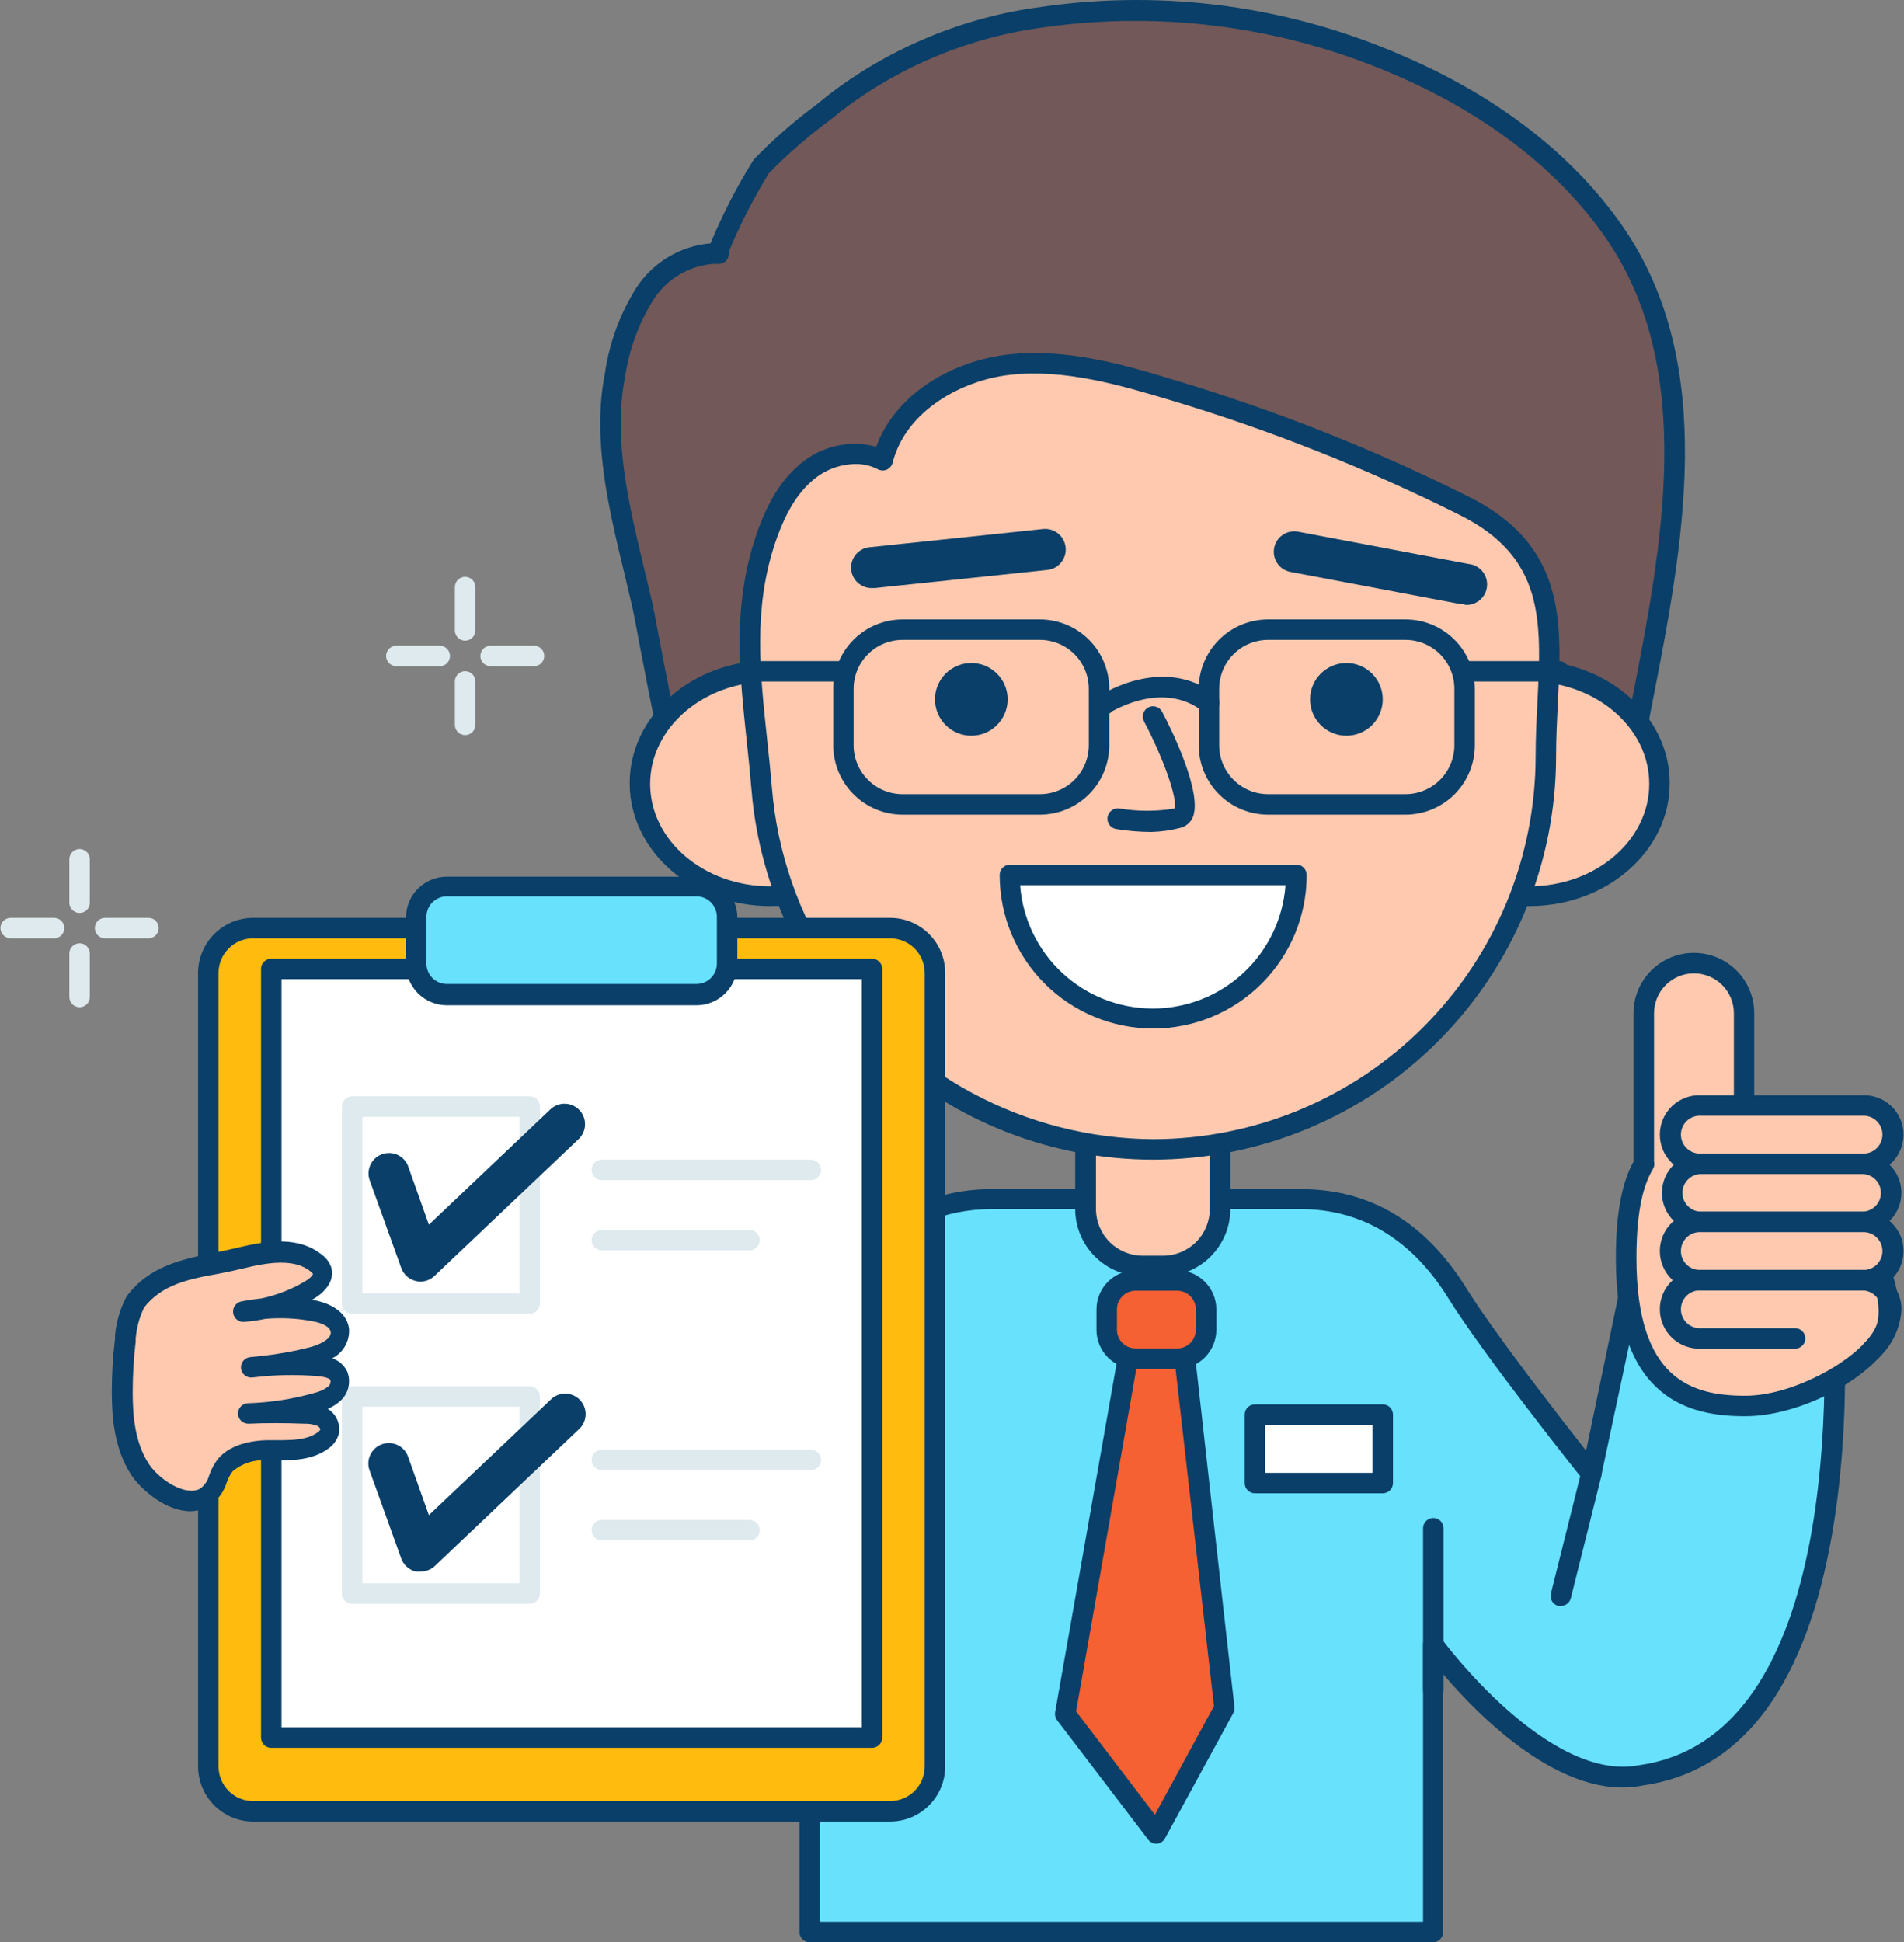 <svg width="152" height="155" viewBox="0 0 152 155" fill="none" xmlns="http://www.w3.org/2000/svg">
<rect x="0" y="0" width="152" height="155" fill="#808080" stroke="none"/>
<g id="&#240;&#159;&#166;&#134; illustration &#34;Quality Check&#34;">
<path id="Vector" d="M146.066 100.03L130.428 101.664L127.061 117.596C127.061 117.596 119.201 107.792 116.326 103.127C113.956 99.319 110.116 95.667 103.882 95.667H79.109C77.205 95.667 75.32 96.043 73.561 96.773C71.802 97.503 70.205 98.574 68.861 99.922C67.516 101.271 66.451 102.872 65.727 104.633C65.003 106.395 64.633 108.281 64.64 110.186V154.224H114.422V131.257C114.422 131.257 123.164 143.235 131.032 141.666C148.149 139.272 146.989 108.756 146.066 100.03Z" fill="#68E1FD"/>
<path id="Vector_2" d="M114.423 155H64.641C64.424 155 64.216 154.914 64.063 154.761C63.91 154.608 63.824 154.4 63.824 154.183V110.186C63.828 106.133 65.44 102.247 68.306 99.381C71.172 96.515 75.058 94.903 79.111 94.899H103.883C109.357 94.899 113.778 97.538 117.021 102.742C119.203 106.256 124.374 112.915 126.621 115.774L129.595 101.501C129.632 101.333 129.72 101.182 129.848 101.067C129.976 100.953 130.136 100.882 130.306 100.863L145.952 99.229C146.059 99.218 146.167 99.228 146.27 99.258C146.373 99.289 146.469 99.339 146.552 99.406C146.636 99.474 146.705 99.557 146.757 99.652C146.808 99.746 146.84 99.85 146.851 99.956C147.072 102.056 148.077 113.029 146.083 123.389C143.853 134.991 138.82 141.413 131.115 142.491C124.775 143.758 118.1 137.001 115.207 133.602V154.199C115.203 154.408 115.12 154.607 114.974 154.755C114.828 154.904 114.631 154.992 114.423 155ZM65.458 153.366H113.606V131.257C113.606 131.085 113.661 130.917 113.762 130.778C113.863 130.638 114.006 130.534 114.17 130.481C114.333 130.429 114.508 130.429 114.67 130.482C114.833 130.535 114.975 130.637 115.077 130.775C115.166 130.898 123.606 142.312 130.878 140.865C147.815 138.496 145.822 106.607 145.331 100.929L131.099 102.424L127.831 117.776C127.798 117.927 127.723 118.066 127.614 118.176C127.506 118.286 127.368 118.363 127.217 118.398C127.067 118.433 126.909 118.425 126.763 118.374C126.617 118.323 126.489 118.232 126.393 118.111C126.074 117.711 118.467 108.184 115.599 103.568C112.732 98.951 108.728 96.492 103.851 96.492H79.111C77.315 96.493 75.536 96.848 73.878 97.537C72.219 98.227 70.713 99.236 69.445 100.508C68.177 101.78 67.172 103.289 66.488 104.95C65.804 106.61 65.454 108.39 65.458 110.186V153.366Z" fill="#093F68"/>
<path id="Vector_3" d="M86.71 90.323H97.413V96.483C97.413 97.688 96.934 98.844 96.082 99.695C95.23 100.547 94.075 101.026 92.87 101.026H91.236C90.031 101.026 88.876 100.547 88.024 99.695C87.172 98.844 86.693 97.688 86.693 96.483V90.323H86.71Z" fill="#FFC9B0"/>
<path id="Vector_4" d="M92.829 101.844H91.195C89.774 101.842 88.412 101.277 87.407 100.272C86.403 99.267 85.837 97.905 85.835 96.484V90.324C85.835 90.107 85.921 89.899 86.074 89.746C86.228 89.593 86.435 89.507 86.652 89.507H97.404C97.621 89.507 97.829 89.593 97.982 89.746C98.135 89.899 98.221 90.107 98.221 90.324V96.484C98.22 97.191 98.08 97.89 97.808 98.542C97.536 99.194 97.138 99.785 96.638 100.283C96.137 100.781 95.542 101.175 94.889 101.443C94.235 101.711 93.535 101.847 92.829 101.844ZM87.494 91.141V96.484C87.494 97.472 87.886 98.42 88.585 99.119C89.284 99.817 90.231 100.21 91.219 100.21H92.853C93.841 100.21 94.789 99.817 95.488 99.119C96.187 98.42 96.579 97.472 96.579 96.484V91.141H87.494Z" fill="#093F68"/>
<path id="Vector_5" d="M54.428 62.528C53.905 62.528 51.609 49.643 51.323 48.385C49.975 42.396 47.932 36.031 49.117 29.944C49.445 27.621 50.261 25.394 51.511 23.408C52.851 21.496 55.081 20.058 57.41 20.238C56.903 20.238 60.335 13.783 60.809 13.269C62.661 11.418 64.649 9.708 66.757 8.154C71.585 4.493 77.285 2.153 83.293 1.364C93.005 -0.021 102.911 1.34 111.89 5.294C118.606 8.228 124.848 12.648 128.982 18.669C137.414 31.023 132.487 47.927 130.069 61.531L123.41 60.346L54.428 62.528Z" fill="#725858"/>
<path id="Vector_6" d="M54.305 63.353C53.488 63.353 53.219 62.806 50.955 50.885C50.735 49.709 50.571 48.843 50.506 48.565C50.285 47.609 50.057 46.637 49.82 45.656C48.562 40.452 47.262 35.035 48.292 29.789C48.644 27.355 49.504 25.023 50.816 22.942C51.47 21.946 52.341 21.111 53.364 20.502C54.388 19.891 55.537 19.522 56.724 19.421C57.686 17.095 58.842 14.854 60.18 12.721C61.735 11.122 63.418 9.652 65.213 8.326L66.226 7.509C71.162 3.751 76.995 1.351 83.147 0.548C93.008 -0.882 103.073 0.5 112.184 4.535C119.75 7.803 125.78 12.558 129.636 18.204C137.161 29.234 134.359 43.573 131.883 56.22C131.523 58.075 131.164 59.897 130.853 61.662C130.835 61.768 130.795 61.869 130.738 61.959C130.68 62.05 130.605 62.128 130.517 62.189C130.429 62.251 130.329 62.294 130.225 62.317C130.12 62.34 130.011 62.343 129.906 62.324L123.369 61.18L54.428 63.345H54.305V63.353ZM57.026 21.055C56.053 21.117 55.108 21.405 54.267 21.897C53.425 22.39 52.711 23.072 52.181 23.89C50.995 25.784 50.216 27.905 49.893 30.116C48.937 35.018 50.196 40.255 51.405 45.297C51.642 46.277 51.879 47.258 52.099 48.222C52.165 48.508 52.336 49.398 52.557 50.591C53.063 53.263 54.338 59.979 54.894 61.711L123.386 59.529C123.44 59.521 123.495 59.521 123.549 59.529L129.383 60.551C129.661 59.031 129.971 57.471 130.281 55.885C132.692 43.548 135.421 29.569 128.28 19.119C124.603 13.726 118.81 9.2 111.539 6.046C102.697 2.171 92.952 0.831 83.392 2.173C77.525 2.934 71.959 5.215 67.247 8.791L66.226 9.608C64.501 10.883 62.881 12.292 61.381 13.824C60.156 15.819 59.088 17.906 58.186 20.067C58.199 20.148 58.199 20.23 58.186 20.312C58.178 20.419 58.148 20.524 58.1 20.62C58.051 20.716 57.983 20.801 57.901 20.871C57.819 20.941 57.724 20.994 57.622 21.027C57.519 21.06 57.411 21.072 57.304 21.063L57.026 21.055Z" fill="#093F68"/>
<path id="Vector_7" d="M61.479 71.483C67.218 71.483 71.871 67.474 71.871 62.528C71.871 57.582 67.218 53.573 61.479 53.573C55.739 53.573 51.086 57.582 51.086 62.528C51.086 67.474 55.739 71.483 61.479 71.483Z" fill="#FFC9B0"/>
<path id="Vector_8" d="M61.479 72.308C55.294 72.308 50.269 67.92 50.269 62.503C50.269 57.086 55.294 52.699 61.479 52.699C67.664 52.699 72.689 57.086 72.689 62.503C72.689 67.92 67.664 72.308 61.479 72.308ZM61.479 54.39C56.201 54.39 51.903 58.042 51.903 62.56C51.903 67.079 56.201 70.731 61.479 70.731C66.757 70.731 71.055 67.079 71.055 62.56C71.055 58.042 66.757 54.39 61.479 54.39Z" fill="#093F68"/>
<path id="Vector_9" d="M122.086 71.483C127.826 71.483 132.479 67.474 132.479 62.528C132.479 57.582 127.826 53.573 122.086 53.573C116.347 53.573 111.694 57.582 111.694 62.528C111.694 67.474 116.347 71.483 122.086 71.483Z" fill="#FFC9B0"/>
<path id="Vector_10" d="M122.086 72.308C115.902 72.308 110.869 67.92 110.869 62.503C110.869 57.086 115.902 52.699 122.086 52.699C128.271 52.699 133.296 57.086 133.296 62.503C133.296 67.92 128.263 72.308 122.086 72.308ZM122.086 54.39C116.8 54.39 112.503 58.042 112.503 62.56C112.503 67.079 116.8 70.731 122.086 70.731C127.373 70.731 131.662 67.079 131.662 62.56C131.662 58.042 127.365 54.39 122.086 54.39Z" fill="#093F68"/>
<path id="Vector_11" d="M92.06 91.73C84.188 91.731 76.604 88.772 70.814 83.439C65.024 78.106 61.452 70.791 60.808 62.945C60.253 56.172 58.88 49.799 61.078 43.157C61.661 41.052 62.815 39.149 64.411 37.658C66.045 36.277 68.57 35.705 70.466 36.751C71.585 32.413 76.079 29.627 80.572 29.12C85.066 28.614 89.462 29.937 93.751 31.187C101.726 33.585 109.481 36.663 116.93 40.387C125.763 44.783 123.467 52.03 123.467 60.372C123.468 64.494 122.656 68.576 121.077 72.385C119.499 76.193 117.185 79.652 114.267 82.565C111.35 85.478 107.887 87.786 104.076 89.359C100.266 90.932 96.182 91.737 92.06 91.73Z" fill="#FFC9B0"/>
<path id="Vector_12" d="M92.06 92.546C83.983 92.547 76.201 89.51 70.26 84.038C64.319 78.566 60.653 71.06 59.991 63.01C59.885 61.719 59.754 60.445 59.615 59.17C59.027 53.647 58.471 48.434 60.309 42.895C61.208 40.174 62.344 38.311 63.888 37.029C64.71 36.323 65.692 35.829 66.749 35.588C67.805 35.347 68.904 35.368 69.951 35.648C71.585 31.227 76.266 28.785 80.441 28.294C85.123 27.755 89.813 29.111 93.947 30.386C101.968 32.798 109.766 35.895 117.257 39.643C125.002 43.499 124.692 49.611 124.365 56.082C124.3 57.463 124.226 58.901 124.226 60.355C124.222 68.887 120.832 77.069 114.802 83.104C108.771 89.139 100.592 92.535 92.06 92.546ZM68.267 37.029C67.044 37.051 65.867 37.495 64.934 38.287C63.635 39.365 62.663 40.991 61.854 43.41C60.13 48.614 60.669 53.655 61.241 58.999C61.38 60.281 61.511 61.572 61.625 62.88C62.043 68.013 63.755 72.958 66.601 77.251C69.411 81.429 73.199 84.858 77.636 87.239C82.073 89.619 87.024 90.88 92.06 90.912C100.16 90.901 107.924 87.676 113.649 81.946C119.374 76.215 122.59 68.447 122.592 60.347C122.592 58.852 122.666 57.397 122.739 55.992C123.058 49.554 123.311 44.472 116.53 41.097C109.124 37.39 101.413 34.328 93.481 31.947C89.494 30.754 84.984 29.414 80.621 29.912C76.863 30.337 72.328 32.715 71.258 36.93C71.227 37.051 71.169 37.163 71.088 37.258C71.007 37.353 70.906 37.428 70.792 37.478C70.677 37.528 70.553 37.551 70.428 37.545C70.304 37.539 70.182 37.505 70.073 37.445C69.515 37.158 68.895 37.014 68.267 37.029Z" fill="#093F68"/>
<path id="Vector_13" d="M77.541 58.712C79.143 58.712 80.442 57.413 80.442 55.812C80.442 54.21 79.143 52.911 77.541 52.911C75.939 52.911 74.641 54.21 74.641 55.812C74.641 57.413 75.939 58.712 77.541 58.712Z" fill="#093F68"/>
<path id="Vector_14" d="M107.486 58.712C109.087 58.712 110.386 57.413 110.386 55.812C110.386 54.21 109.087 52.911 107.486 52.911C105.884 52.911 104.585 54.21 104.585 55.812C104.585 57.413 105.884 58.712 107.486 58.712Z" fill="#093F68"/>
<path id="Vector_15" d="M103.499 69.824C103.499 72.858 102.294 75.767 100.149 77.912C98.004 80.058 95.094 81.263 92.061 81.263C89.027 81.263 86.118 80.058 83.972 77.912C81.827 75.767 80.622 72.858 80.622 69.824H103.499Z" fill="white"/>
<path id="Vector_16" d="M92.06 82.08C88.81 82.08 85.692 80.789 83.394 78.49C81.096 76.192 79.805 73.075 79.805 69.824C79.805 69.608 79.891 69.4 80.044 69.247C80.197 69.093 80.405 69.007 80.621 69.007H103.499C103.715 69.007 103.923 69.093 104.076 69.247C104.23 69.4 104.316 69.608 104.316 69.824C104.316 73.075 103.024 76.192 100.726 78.49C98.428 80.789 95.31 82.08 92.06 82.08ZM81.439 70.641C81.635 73.316 82.837 75.818 84.802 77.644C86.766 79.469 89.349 80.484 92.031 80.484C94.714 80.484 97.296 79.469 99.261 77.644C101.226 75.818 102.428 73.316 102.624 70.641H81.439Z" fill="#093F68"/>
<path id="Vector_17" d="M91.905 66.393C90.963 66.39 90.023 66.311 89.094 66.156C88.987 66.137 88.885 66.097 88.793 66.039C88.701 65.981 88.621 65.905 88.559 65.815C88.496 65.726 88.451 65.626 88.428 65.519C88.404 65.413 88.402 65.303 88.42 65.196C88.439 65.088 88.479 64.986 88.537 64.894C88.596 64.802 88.672 64.722 88.761 64.66C88.85 64.597 88.951 64.553 89.057 64.529C89.163 64.505 89.273 64.503 89.38 64.522C90.833 64.762 92.315 64.762 93.768 64.522C94.021 63.77 92.91 60.575 91.317 57.544C91.222 57.353 91.206 57.132 91.272 56.929C91.337 56.727 91.48 56.557 91.669 56.458C91.858 56.359 92.078 56.337 92.282 56.398C92.487 56.459 92.659 56.598 92.763 56.784C93.58 58.296 96.031 63.378 95.214 65.249C95.12 65.45 94.983 65.627 94.812 65.769C94.641 65.91 94.441 66.012 94.225 66.066C93.467 66.264 92.688 66.373 91.905 66.393Z" fill="#093F68"/>
<path id="Vector_18" d="M69.666 46.93C69.451 46.942 69.237 46.91 69.034 46.839C68.832 46.767 68.645 46.656 68.485 46.512C68.326 46.369 68.196 46.195 68.103 46.001C68.011 45.807 67.957 45.597 67.946 45.382C67.935 45.167 67.966 44.953 68.038 44.75C68.109 44.548 68.22 44.361 68.364 44.202C68.508 44.042 68.682 43.912 68.876 43.819C69.07 43.727 69.28 43.673 69.494 43.662L83.27 42.216C83.703 42.172 84.136 42.301 84.474 42.576C84.812 42.851 85.027 43.249 85.071 43.683C85.116 44.116 84.986 44.549 84.711 44.887C84.436 45.225 84.038 45.44 83.605 45.484L69.838 46.93H69.666Z" fill="#093F68"/>
<path id="Vector_19" d="M116.93 48.213C116.827 48.221 116.723 48.221 116.62 48.213L103.016 45.639C102.59 45.558 102.214 45.311 101.971 44.953C101.727 44.594 101.636 44.153 101.717 43.727C101.798 43.302 102.045 42.926 102.404 42.682C102.763 42.438 103.203 42.347 103.629 42.428L117.224 45.002C117.658 45.041 118.058 45.251 118.337 45.585C118.616 45.919 118.75 46.35 118.711 46.783C118.672 47.217 118.463 47.617 118.129 47.896C117.795 48.175 117.364 48.309 116.93 48.27V48.213Z" fill="#093F68"/>
<path id="Vector_20" d="M93.972 102.187H90.655C89.382 102.187 88.351 103.219 88.351 104.491V106.125C88.351 107.398 89.382 108.429 90.655 108.429H93.972C95.244 108.429 96.276 107.398 96.276 106.125V104.491C96.276 103.219 95.244 102.187 93.972 102.187Z" fill="#F56132"/>
<path id="Vector_21" d="M93.98 109.246H90.655C89.827 109.246 89.033 108.917 88.448 108.332C87.862 107.746 87.534 106.953 87.534 106.125V104.491C87.536 103.664 87.865 102.871 88.45 102.286C89.035 101.701 89.828 101.372 90.655 101.37H93.98C94.807 101.372 95.6 101.701 96.184 102.286C96.769 102.871 97.099 103.664 97.101 104.491V106.125C97.099 106.952 96.769 107.744 96.184 108.329C95.6 108.914 94.807 109.244 93.98 109.246ZM90.655 103.004C90.261 103.006 89.884 103.163 89.606 103.442C89.327 103.72 89.17 104.097 89.168 104.491V106.125C89.17 106.518 89.327 106.895 89.606 107.174C89.884 107.452 90.261 107.61 90.655 107.612H93.98C94.374 107.61 94.751 107.452 95.029 107.174C95.307 106.895 95.465 106.518 95.467 106.125V104.491C95.465 104.097 95.307 103.72 95.029 103.442C94.751 103.163 94.374 103.006 93.98 103.004H90.655Z" fill="#093F68"/>
<path id="Vector_22" d="M90.041 108.428L85.041 136.788L92.313 146.322L97.771 136.314L94.592 108.428H90.041Z" fill="#F56132"/>
<path id="Vector_23" d="M92.313 147.14C92.189 147.14 92.066 147.111 91.954 147.056C91.842 147.001 91.744 146.92 91.668 146.822L84.388 137.279C84.32 137.189 84.27 137.086 84.244 136.976C84.217 136.866 84.213 136.752 84.233 136.641L89.233 108.282C89.268 108.092 89.369 107.92 89.519 107.797C89.668 107.674 89.857 107.609 90.05 107.612H94.601C94.803 107.611 94.998 107.684 95.149 107.819C95.3 107.953 95.396 108.138 95.418 108.339L98.547 136.225C98.563 136.39 98.532 136.557 98.457 136.707L93 146.715C92.935 146.835 92.841 146.937 92.727 147.011C92.613 147.085 92.482 147.129 92.346 147.14H92.313ZM85.908 136.576L92.199 144.828L96.913 136.151L93.849 109.246H90.712L85.908 136.576Z" fill="#093F68"/>
<path id="Vector_24" d="M71.062 74.064H20.21C18.234 74.064 16.631 75.667 16.631 77.643V140.963C16.631 142.94 18.234 144.542 20.21 144.542H71.062C73.039 144.542 74.641 142.94 74.641 140.963V77.643C74.641 75.667 73.039 74.064 71.062 74.064Z" fill="#FFBC0E"/>
<path id="Vector_25" d="M71.062 145.368H20.209C19.044 145.366 17.927 144.902 17.104 144.078C16.28 143.254 15.816 142.137 15.814 140.972V77.644C15.816 76.479 16.28 75.362 17.104 74.538C17.927 73.714 19.044 73.25 20.209 73.248H71.062C72.227 73.25 73.344 73.714 74.168 74.538C74.992 75.362 75.455 76.479 75.457 77.644V140.972C75.455 142.137 74.992 143.254 74.168 144.078C73.344 144.902 72.227 145.366 71.062 145.368ZM20.209 74.882C19.477 74.882 18.775 75.173 18.257 75.691C17.739 76.209 17.448 76.911 17.448 77.644V140.972C17.448 141.705 17.739 142.407 18.257 142.925C18.775 143.443 19.477 143.734 20.209 143.734H71.062C71.793 143.732 72.495 143.44 73.012 142.923C73.53 142.405 73.821 141.704 73.823 140.972V77.644C73.821 76.912 73.53 76.211 73.012 75.693C72.495 75.176 71.793 74.884 71.062 74.882H20.209Z" fill="#093F68"/>
<path id="Vector_26" d="M21.656 77.325H69.616V138.668H21.656V77.325Z" fill="white"/>
<path id="Vector_27" d="M69.616 139.484H21.656C21.439 139.484 21.232 139.398 21.078 139.245C20.925 139.091 20.839 138.884 20.839 138.667V77.324C20.839 77.107 20.925 76.899 21.078 76.746C21.232 76.593 21.439 76.507 21.656 76.507H69.616C69.833 76.507 70.041 76.593 70.194 76.746C70.347 76.899 70.433 77.107 70.433 77.324V138.667C70.433 138.884 70.347 139.091 70.194 139.245C70.041 139.398 69.833 139.484 69.616 139.484ZM22.473 137.85H68.799V78.141H22.473V137.85Z" fill="#093F68"/>
<path id="Vector_28" d="M55.596 70.715H35.676C34.305 70.715 33.193 71.827 33.193 73.199V76.925C33.193 78.297 34.305 79.409 35.676 79.409H55.596C56.968 79.409 58.08 78.297 58.08 76.925V73.199C58.08 71.827 56.968 70.715 55.596 70.715Z" fill="#68E1FD"/>
<path id="Vector_29" d="M55.596 80.225H35.677C34.81 80.225 33.979 79.88 33.366 79.268C32.753 78.655 32.409 77.823 32.409 76.957V73.231C32.409 72.364 32.753 71.533 33.366 70.92C33.979 70.307 34.81 69.963 35.677 69.963H55.596C56.463 69.963 57.294 70.307 57.907 70.92C58.52 71.533 58.864 72.364 58.864 73.231V76.957C58.864 77.823 58.52 78.655 57.907 79.268C57.294 79.88 56.463 80.225 55.596 80.225ZM35.677 71.532C35.243 71.532 34.828 71.704 34.521 72.01C34.215 72.317 34.043 72.732 34.043 73.166V76.891C34.043 77.325 34.215 77.74 34.521 78.047C34.828 78.353 35.243 78.525 35.677 78.525H55.596C56.03 78.525 56.445 78.353 56.752 78.047C57.058 77.74 57.23 77.325 57.23 76.891V73.166C57.23 72.732 57.058 72.317 56.752 72.01C56.445 71.704 56.03 71.532 55.596 71.532H35.677Z" fill="#093F68"/>
<path id="Vector_30" d="M139.227 90.373V80.863C139.227 79.801 138.806 78.783 138.055 78.032C137.304 77.281 136.286 76.859 135.224 76.859C134.162 76.859 133.144 77.281 132.393 78.032C131.642 78.783 131.22 79.801 131.22 80.863V92.873C130.313 94.352 129.782 96.689 129.782 100.398C129.782 110.464 134.48 112.204 139.293 112.204C144.105 112.204 150.069 108.462 150.658 105.611C151.753 100.431 143.713 90.782 139.227 90.373Z" fill="#FFC9B0"/>
<path id="Vector_31" d="M139.325 113.021C134.897 113.021 128.998 111.714 128.998 100.398C128.998 96.942 129.455 94.425 130.403 92.71V80.862C130.403 79.584 130.911 78.358 131.815 77.454C132.719 76.55 133.945 76.042 135.224 76.042C136.502 76.042 137.728 76.55 138.632 77.454C139.536 78.358 140.044 79.584 140.044 80.862V89.686C142.757 90.381 145.968 93.379 148.108 96.223C149.367 97.922 152.194 102.244 151.491 105.741C150.788 109.238 144.301 113.021 139.325 113.021ZM132.045 92.685C132.097 92.893 132.065 93.113 131.956 93.298C131.073 94.744 130.64 97.064 130.64 100.398C130.64 110.08 135.036 111.387 139.333 111.387C143.631 111.387 149.407 107.849 149.898 105.447C150.298 103.494 149.081 100.349 146.801 97.228C144.301 93.853 141.155 91.37 139.162 91.182C138.958 91.163 138.769 91.069 138.631 90.918C138.493 90.767 138.417 90.569 138.418 90.365V80.862C138.418 80.017 138.083 79.207 137.485 78.609C136.887 78.012 136.077 77.676 135.232 77.676C134.387 77.676 133.576 78.012 132.979 78.609C132.381 79.207 132.045 80.017 132.045 80.862V92.685Z" fill="#093F68"/>
<path id="Vector_32" d="M148.656 88.223H135.805C134.523 88.223 133.484 89.262 133.484 90.543V90.552C133.484 91.833 134.523 92.872 135.805 92.872H148.656C149.938 92.872 150.977 91.833 150.977 90.552V90.543C150.977 89.262 149.938 88.223 148.656 88.223Z" fill="#FFC9B0"/>
<path id="Vector_33" d="M148.657 93.689H135.813C135.387 93.711 134.961 93.646 134.561 93.498C134.161 93.35 133.795 93.122 133.486 92.828C133.177 92.534 132.93 92.181 132.762 91.789C132.594 91.397 132.507 90.975 132.507 90.548C132.507 90.121 132.594 89.699 132.762 89.307C132.93 88.915 133.177 88.562 133.486 88.268C133.795 87.974 134.161 87.746 134.561 87.598C134.961 87.45 135.387 87.385 135.813 87.406H148.657C149.083 87.385 149.509 87.45 149.909 87.598C150.309 87.746 150.675 87.974 150.984 88.268C151.293 88.562 151.539 88.915 151.708 89.307C151.876 89.699 151.963 90.121 151.963 90.548C151.963 90.975 151.876 91.397 151.708 91.789C151.539 92.181 151.293 92.534 150.984 92.828C150.675 93.122 150.309 93.35 149.909 93.498C149.509 93.646 149.083 93.711 148.657 93.689ZM135.813 89.04C135.606 89.025 135.397 89.053 135.201 89.122C135.005 89.191 134.825 89.299 134.673 89.441C134.521 89.582 134.399 89.753 134.316 89.944C134.233 90.135 134.19 90.34 134.19 90.548C134.19 90.756 134.233 90.961 134.316 91.152C134.399 91.343 134.521 91.514 134.673 91.655C134.825 91.797 135.005 91.905 135.201 91.974C135.397 92.043 135.606 92.071 135.813 92.055H148.657C148.864 92.071 149.072 92.043 149.268 91.974C149.464 91.905 149.644 91.797 149.797 91.655C149.949 91.514 150.07 91.343 150.153 91.152C150.236 90.961 150.279 90.756 150.279 90.548C150.279 90.34 150.236 90.135 150.153 89.944C150.07 89.753 149.949 89.582 149.797 89.441C149.644 89.299 149.464 89.191 149.268 89.122C149.072 89.053 148.864 89.025 148.657 89.04H135.813Z" fill="#093F68"/>
<path id="Vector_34" d="M148.656 92.873H135.805C134.523 92.873 133.484 93.911 133.484 95.193V95.201C133.484 96.483 134.523 97.522 135.805 97.522H148.656C149.938 97.522 150.977 96.483 150.977 95.201V95.193C150.977 93.911 149.938 92.873 148.656 92.873Z" fill="#FFC9B0"/>
<path id="Vector_35" d="M148.657 98.33H135.813C134.981 98.33 134.183 97.999 133.594 97.411C133.006 96.823 132.675 96.025 132.675 95.193C132.675 94.361 133.006 93.562 133.594 92.974C134.183 92.386 134.981 92.055 135.813 92.055H148.657C149.489 92.055 150.287 92.386 150.875 92.974C151.464 93.562 151.794 94.361 151.794 95.193C151.794 96.025 151.464 96.823 150.875 97.411C150.287 97.999 149.489 98.33 148.657 98.33ZM135.813 93.689C135.414 93.689 135.032 93.848 134.75 94.13C134.468 94.412 134.309 94.794 134.309 95.193C134.309 95.591 134.468 95.974 134.75 96.256C135.032 96.538 135.414 96.696 135.813 96.696H148.657C149.055 96.696 149.438 96.538 149.72 96.256C150.002 95.974 150.16 95.591 150.16 95.193C150.16 94.794 150.002 94.412 149.72 94.13C149.438 93.848 149.055 93.689 148.657 93.689H135.813Z" fill="#093F68"/>
<path id="Vector_36" d="M148.656 97.514H135.805C134.523 97.514 133.484 98.552 133.484 99.834V99.842C133.484 101.124 134.523 102.163 135.805 102.163H148.656C149.938 102.163 150.977 101.124 150.977 99.842V99.834C150.977 98.552 149.938 97.514 148.656 97.514Z" fill="#FFC9B0"/>
<path id="Vector_37" d="M148.657 102.979H135.813C135.387 103.001 134.961 102.936 134.561 102.788C134.161 102.64 133.795 102.412 133.486 102.118C133.177 101.824 132.93 101.471 132.762 101.079C132.594 100.687 132.507 100.265 132.507 99.838C132.507 99.411 132.594 98.989 132.762 98.597C132.93 98.205 133.177 97.852 133.486 97.558C133.795 97.264 134.161 97.036 134.561 96.888C134.961 96.74 135.387 96.675 135.813 96.697H148.657C149.083 96.675 149.509 96.74 149.909 96.888C150.309 97.036 150.675 97.264 150.984 97.558C151.293 97.852 151.539 98.205 151.708 98.597C151.876 98.989 151.963 99.411 151.963 99.838C151.963 100.265 151.876 100.687 151.708 101.079C151.539 101.471 151.293 101.824 150.984 102.118C150.675 102.412 150.309 102.64 149.909 102.788C149.509 102.936 149.083 103.001 148.657 102.979ZM135.813 98.331C135.606 98.315 135.397 98.343 135.201 98.412C135.005 98.481 134.825 98.589 134.673 98.731C134.521 98.872 134.399 99.043 134.316 99.234C134.233 99.424 134.19 99.63 134.19 99.838C134.19 100.046 134.233 100.251 134.316 100.442C134.399 100.633 134.521 100.804 134.673 100.945C134.825 101.087 135.005 101.195 135.201 101.264C135.397 101.333 135.606 101.361 135.813 101.345H148.657C148.864 101.361 149.072 101.333 149.268 101.264C149.464 101.195 149.644 101.087 149.797 100.945C149.949 100.804 150.07 100.633 150.153 100.442C150.236 100.251 150.279 100.046 150.279 99.838C150.279 99.63 150.236 99.424 150.153 99.234C150.07 99.043 149.949 98.872 149.797 98.731C149.644 98.589 149.464 98.481 149.268 98.412C149.072 98.343 148.864 98.315 148.657 98.331H135.813Z" fill="#093F68"/>
<path id="Vector_38" d="M149.4 108.601C149.292 108.6 149.185 108.578 149.086 108.536C148.986 108.494 148.896 108.433 148.82 108.356C148.668 108.202 148.582 107.995 148.582 107.78C148.582 107.564 148.668 107.357 148.82 107.204C149.595 106.498 150.076 105.527 150.168 104.483C150.166 104.083 150.006 103.701 149.723 103.419C149.439 103.138 149.056 102.979 148.657 102.979H135.813C135.606 102.964 135.397 102.992 135.201 103.061C135.005 103.13 134.825 103.238 134.673 103.38C134.521 103.521 134.399 103.692 134.316 103.883C134.233 104.073 134.19 104.279 134.19 104.487C134.19 104.695 134.233 104.9 134.316 105.091C134.399 105.281 134.521 105.453 134.673 105.594C134.825 105.736 135.005 105.844 135.201 105.913C135.397 105.982 135.606 106.01 135.813 105.994H143.305C143.522 105.994 143.73 106.08 143.883 106.234C144.036 106.387 144.122 106.595 144.122 106.811C144.122 107.028 144.036 107.236 143.883 107.389C143.73 107.542 143.522 107.628 143.305 107.628H135.813C135.387 107.65 134.961 107.585 134.561 107.437C134.161 107.289 133.795 107.061 133.486 106.767C133.177 106.473 132.93 106.12 132.762 105.728C132.594 105.336 132.507 104.913 132.507 104.487C132.507 104.06 132.594 103.638 132.762 103.246C132.93 102.854 133.177 102.501 133.486 102.207C133.795 101.913 134.161 101.685 134.561 101.537C134.961 101.389 135.387 101.324 135.813 101.345H148.657C149.49 101.345 150.288 101.676 150.878 102.264C151.468 102.852 151.8 103.65 151.802 104.483C151.719 105.965 151.063 107.357 149.972 108.364C149.82 108.515 149.615 108.6 149.4 108.601Z" fill="#093F68"/>
<path id="Vector_39" d="M114.423 135.677C114.206 135.677 113.999 135.591 113.845 135.438C113.692 135.285 113.606 135.077 113.606 134.86V121.959C113.606 121.742 113.692 121.535 113.845 121.381C113.999 121.228 114.206 121.142 114.423 121.142C114.64 121.142 114.848 121.228 115.001 121.381C115.154 121.535 115.24 121.742 115.24 121.959V134.86C115.24 135.077 115.154 135.285 115.001 135.438C114.848 135.591 114.64 135.677 114.423 135.677Z" fill="#093F68"/>
<path id="Vector_40" d="M124.603 128.161C124.538 128.169 124.472 128.169 124.407 128.161C124.197 128.109 124.016 127.975 123.904 127.79C123.792 127.605 123.759 127.382 123.81 127.172L126.262 117.368C126.287 117.263 126.334 117.164 126.398 117.077C126.462 116.99 126.543 116.917 126.635 116.862C126.728 116.806 126.831 116.77 126.938 116.754C127.045 116.739 127.154 116.744 127.258 116.771C127.467 116.825 127.646 116.959 127.756 117.145C127.866 117.33 127.899 117.551 127.847 117.76L125.396 127.564C125.347 127.737 125.243 127.889 125.1 127.997C124.957 128.104 124.782 128.162 124.603 128.161Z" fill="#093F68"/>
<path id="Vector_41" d="M42.286 104.843H28.111C27.894 104.843 27.686 104.757 27.533 104.603C27.38 104.45 27.294 104.242 27.294 104.026V88.306C27.294 88.089 27.38 87.881 27.533 87.728C27.686 87.575 27.894 87.489 28.111 87.489H42.286C42.503 87.489 42.711 87.575 42.864 87.728C43.017 87.881 43.103 88.089 43.103 88.306V104.026C43.103 104.242 43.017 104.45 42.864 104.603C42.711 104.757 42.503 104.843 42.286 104.843ZM28.928 103.209H41.469V89.123H28.928V103.209Z" fill="#DFEAEF"/>
<path id="Vector_42" d="M33.569 102.278C33.443 102.277 33.316 102.261 33.194 102.229C32.929 102.166 32.684 102.038 32.482 101.857C32.279 101.676 32.125 101.447 32.033 101.191L29.533 94.246C29.453 94.043 29.415 93.826 29.42 93.607C29.425 93.389 29.474 93.174 29.564 92.975C29.654 92.775 29.783 92.596 29.943 92.448C30.104 92.3 30.292 92.185 30.498 92.111C30.703 92.036 30.921 92.004 31.14 92.015C31.358 92.027 31.571 92.082 31.768 92.177C31.964 92.273 32.14 92.407 32.284 92.571C32.427 92.736 32.537 92.927 32.605 93.135L34.239 97.735L43.946 88.527C44.261 88.229 44.682 88.069 45.115 88.081C45.549 88.093 45.96 88.277 46.258 88.592C46.556 88.908 46.716 89.328 46.704 89.762C46.692 90.196 46.508 90.606 46.193 90.904L34.681 101.828C34.38 102.113 33.983 102.274 33.569 102.278Z" fill="#093F68"/>
<path id="Vector_43" d="M64.731 94.18H48.047C47.83 94.18 47.623 94.094 47.469 93.941C47.316 93.788 47.23 93.58 47.23 93.363C47.23 93.147 47.316 92.939 47.469 92.786C47.623 92.632 47.83 92.546 48.047 92.546H64.731C64.948 92.546 65.155 92.632 65.309 92.786C65.462 92.939 65.548 93.147 65.548 93.363C65.548 93.58 65.462 93.788 65.309 93.941C65.155 94.094 64.948 94.18 64.731 94.18Z" fill="#DFEAEF"/>
<path id="Vector_44" d="M59.837 99.785H48.047C47.83 99.785 47.623 99.699 47.469 99.546C47.316 99.392 47.23 99.185 47.23 98.968C47.23 98.751 47.316 98.543 47.469 98.39C47.623 98.237 47.83 98.151 48.047 98.151H59.837C60.053 98.151 60.261 98.237 60.415 98.39C60.568 98.543 60.654 98.751 60.654 98.968C60.654 99.185 60.568 99.392 60.415 99.546C60.261 99.699 60.053 99.785 59.837 99.785Z" fill="#DFEAEF"/>
<path id="Vector_45" d="M42.286 127.989H28.111C27.894 127.989 27.686 127.903 27.533 127.75C27.38 127.596 27.294 127.389 27.294 127.172V111.444C27.294 111.227 27.38 111.019 27.533 110.866C27.686 110.713 27.894 110.627 28.111 110.627H42.286C42.503 110.627 42.711 110.713 42.864 110.866C43.017 111.019 43.103 111.227 43.103 111.444V127.172C43.103 127.389 43.017 127.596 42.864 127.75C42.711 127.903 42.503 127.989 42.286 127.989ZM28.928 126.355H41.469V112.261H28.928V126.355Z" fill="#DFEAEF"/>
<path id="Vector_46" d="M33.568 125.414C33.443 125.427 33.318 125.427 33.193 125.414C32.928 125.352 32.684 125.224 32.481 125.043C32.278 124.861 32.124 124.633 32.032 124.377L29.532 117.424C29.447 117.219 29.404 117 29.407 116.778C29.409 116.557 29.456 116.338 29.546 116.136C29.635 115.933 29.765 115.751 29.927 115.6C30.089 115.449 30.28 115.332 30.488 115.258C30.697 115.183 30.918 115.151 31.14 115.164C31.36 115.178 31.577 115.236 31.774 115.335C31.972 115.435 32.148 115.574 32.291 115.743C32.433 115.912 32.54 116.109 32.604 116.321L34.238 120.913L43.945 111.713C44.098 111.555 44.282 111.429 44.485 111.344C44.688 111.259 44.907 111.216 45.127 111.217C45.347 111.218 45.565 111.264 45.767 111.351C45.969 111.439 46.151 111.567 46.303 111.726C46.455 111.886 46.572 112.075 46.649 112.282C46.726 112.488 46.76 112.708 46.75 112.928C46.739 113.148 46.684 113.364 46.589 113.562C46.493 113.76 46.358 113.937 46.192 114.082L34.68 125.006C34.373 125.276 33.977 125.422 33.568 125.414Z" fill="#093F68"/>
<path id="Vector_47" d="M64.731 117.319H48.047C47.83 117.319 47.623 117.233 47.469 117.079C47.316 116.926 47.23 116.718 47.23 116.502C47.23 116.285 47.316 116.077 47.469 115.924C47.623 115.771 47.83 115.685 48.047 115.685H64.731C64.948 115.685 65.155 115.771 65.309 115.924C65.462 116.077 65.548 116.285 65.548 116.502C65.548 116.718 65.462 116.926 65.309 117.079C65.155 117.233 64.948 117.319 64.731 117.319Z" fill="#DFEAEF"/>
<path id="Vector_48" d="M59.837 122.931H48.047C47.83 122.931 47.623 122.845 47.469 122.692C47.316 122.538 47.23 122.331 47.23 122.114C47.23 121.897 47.316 121.689 47.469 121.536C47.623 121.383 47.83 121.297 48.047 121.297H59.837C60.053 121.297 60.261 121.383 60.415 121.536C60.568 121.689 60.654 121.897 60.654 122.114C60.654 122.331 60.568 122.538 60.415 122.692C60.261 122.845 60.053 122.931 59.837 122.931Z" fill="#DFEAEF"/>
<path id="Vector_49" d="M9.971 106.958C9.971 106.876 9.971 106.803 9.971 106.721C10.059 105.751 10.337 104.807 10.789 103.943C12.807 101.255 16.018 101.141 19.114 100.381C21.181 99.874 23.608 99.433 25.25 100.806C25.445 100.952 25.596 101.15 25.683 101.378C25.863 101.991 25.275 102.546 24.727 102.873C23.102 103.849 21.273 104.439 19.384 104.597C21.213 104.242 23.094 104.242 24.923 104.597C25.871 104.777 26.966 105.242 27.08 106.19C27.211 107.326 25.879 108.012 24.776 108.282C23.184 108.688 21.561 108.961 19.923 109.099C21.716 108.886 23.526 108.862 25.324 109.025C25.969 109.091 26.721 109.246 26.958 109.842C27.047 110.095 27.058 110.368 26.988 110.627C26.918 110.885 26.77 111.116 26.566 111.288C26.147 111.628 25.654 111.863 25.128 111.975C23.349 112.471 21.516 112.745 19.67 112.792H24.163C24.652 112.772 25.138 112.864 25.585 113.061C25.807 113.164 25.991 113.335 26.108 113.55C26.226 113.765 26.272 114.012 26.239 114.254C26.146 114.55 25.952 114.805 25.691 114.973C24.425 115.896 22.717 115.709 21.157 115.749C19.981 115.702 18.834 116.112 17.954 116.893C17.235 117.71 17.308 118.887 16.279 119.5C14.555 120.513 12.047 118.683 11.14 117.302C9.939 115.504 9.694 113.217 9.694 111.084C9.704 109.704 9.797 108.327 9.971 106.958Z" fill="#FFC9B0"/>
<path id="Vector_50" d="M15.21 120.603C13.266 120.603 11.289 118.911 10.504 117.743C9.107 115.635 8.927 113.069 8.927 111.068C8.926 109.661 9.01 108.256 9.181 106.86V106.615C9.27 105.543 9.569 104.499 10.063 103.543L10.112 103.453C11.934 101.002 14.581 100.495 17.147 99.964C17.727 99.85 18.307 99.727 18.895 99.588C21.346 98.984 23.895 98.632 25.75 100.177C26.075 100.423 26.317 100.762 26.445 101.149C26.698 102.015 26.208 102.922 25.129 103.6L24.876 103.755H25.056C26.69 104.066 27.735 104.907 27.866 106.051C27.897 106.53 27.787 107.008 27.548 107.425C27.31 107.842 26.955 108.179 26.526 108.396C27.043 108.571 27.469 108.944 27.711 109.434C27.878 109.842 27.913 110.293 27.811 110.723C27.708 111.152 27.473 111.539 27.139 111.828C26.849 112.079 26.521 112.284 26.167 112.432C26.5 112.635 26.762 112.935 26.92 113.291C27.078 113.647 27.123 114.043 27.049 114.426C26.916 114.916 26.608 115.34 26.183 115.619C24.933 116.534 23.381 116.542 22.008 116.542H21.191C20.239 116.483 19.302 116.797 18.576 117.416C18.372 117.683 18.212 117.981 18.103 118.299C17.872 119.072 17.374 119.738 16.697 120.178C16.247 120.447 15.735 120.594 15.21 120.603ZM11.485 104.393C11.118 105.163 10.897 105.993 10.831 106.844V107.072C10.674 108.404 10.595 109.743 10.594 111.084C10.594 112.857 10.741 115.112 11.901 116.852C12.718 118.078 14.818 119.459 15.986 118.797C16.343 118.531 16.597 118.15 16.706 117.718C16.874 117.221 17.131 116.759 17.465 116.354C18.495 115.186 20.284 114.965 21.256 114.932H22.073C23.307 114.932 24.476 114.932 25.342 114.32C25.554 114.164 25.578 114.074 25.578 114.074C25.561 114.013 25.53 113.956 25.49 113.907C25.449 113.858 25.399 113.817 25.342 113.788C25 113.659 24.636 113.6 24.271 113.617C22.792 113.56 21.297 113.552 19.818 113.617C19.602 113.617 19.394 113.531 19.241 113.378C19.087 113.224 19.001 113.017 19.001 112.8C19.001 112.583 19.087 112.375 19.241 112.222C19.394 112.069 19.602 111.983 19.818 111.983C21.599 111.928 23.366 111.654 25.08 111.166C25.479 111.079 25.854 110.909 26.183 110.667C26.259 110.609 26.318 110.531 26.354 110.442C26.39 110.353 26.401 110.256 26.387 110.161C26.387 110.087 26.183 109.899 25.382 109.826C23.971 109.707 22.553 109.707 21.142 109.826L20.121 109.932C19.906 109.95 19.694 109.883 19.529 109.746C19.363 109.608 19.259 109.411 19.238 109.197C19.218 108.984 19.281 108.771 19.416 108.604C19.55 108.438 19.745 108.331 19.957 108.306L20.987 108.2C22.243 108.06 23.488 107.833 24.712 107.522C25.595 107.301 26.461 106.819 26.404 106.321C26.346 105.822 25.587 105.553 24.909 105.43C23.68 105.203 22.427 105.143 21.183 105.25C20.644 105.364 20.098 105.443 19.549 105.487C19.332 105.519 19.112 105.463 18.936 105.332C18.761 105.201 18.645 105.006 18.613 104.789C18.582 104.572 18.638 104.352 18.769 104.176C18.9 104.001 19.095 103.885 19.312 103.853C19.835 103.747 20.366 103.674 20.897 103.616C22.134 103.349 23.318 102.88 24.402 102.227C24.835 101.966 24.982 101.721 24.99 101.664C24.942 101.596 24.884 101.536 24.819 101.484C23.52 100.414 21.444 100.724 19.393 101.231C18.797 101.378 18.184 101.5 17.588 101.623C15.039 102.072 12.914 102.505 11.468 104.393H11.485Z" fill="#093F68"/>
<path id="Vector_51" d="M100.182 112.858H110.395V118.324H100.182V112.858Z" fill="white"/>
<path id="Vector_52" d="M110.386 119.173H100.182C99.965 119.173 99.757 119.087 99.604 118.933C99.451 118.78 99.365 118.572 99.365 118.356V112.89C99.365 112.673 99.451 112.465 99.604 112.312C99.757 112.159 99.965 112.073 100.182 112.073H110.386C110.603 112.073 110.811 112.159 110.964 112.312C111.117 112.465 111.204 112.673 111.204 112.89V118.356C111.204 118.572 111.117 118.78 110.964 118.933C110.811 119.087 110.603 119.173 110.386 119.173ZM100.999 117.539H109.569V113.707H100.999V117.539Z" fill="#093F68"/>
<g id="Group">
<path id="Vector_53" d="M37.131 51.13C36.914 51.13 36.706 51.044 36.553 50.891C36.4 50.738 36.314 50.53 36.314 50.313V46.849C36.314 46.633 36.4 46.425 36.553 46.272C36.706 46.118 36.914 46.032 37.131 46.032C37.347 46.032 37.555 46.118 37.709 46.272C37.862 46.425 37.948 46.633 37.948 46.849V50.313C37.948 50.53 37.862 50.738 37.709 50.891C37.555 51.044 37.347 51.13 37.131 51.13Z" fill="#DFEAEF"/>
<path id="Vector_54" d="M37.131 58.664C36.914 58.664 36.706 58.578 36.553 58.424C36.4 58.271 36.314 58.063 36.314 57.847V54.383C36.314 54.166 36.4 53.958 36.553 53.805C36.706 53.651 36.914 53.565 37.131 53.565C37.347 53.565 37.555 53.651 37.709 53.805C37.862 53.958 37.948 54.166 37.948 54.383V57.847C37.948 58.063 37.862 58.271 37.709 58.424C37.555 58.578 37.347 58.664 37.131 58.664Z" fill="#DFEAEF"/>
<path id="Vector_55" d="M42.63 53.165H39.166C38.949 53.165 38.742 53.079 38.588 52.925C38.435 52.772 38.349 52.565 38.349 52.348C38.349 52.131 38.435 51.923 38.588 51.77C38.742 51.617 38.949 51.531 39.166 51.531H42.63C42.847 51.531 43.055 51.617 43.208 51.77C43.361 51.923 43.447 52.131 43.447 52.348C43.447 52.565 43.361 52.772 43.208 52.925C43.055 53.079 42.847 53.165 42.63 53.165Z" fill="#DFEAEF"/>
<path id="Vector_56" d="M35.105 53.165H31.64C31.424 53.165 31.216 53.079 31.063 52.925C30.909 52.772 30.823 52.565 30.823 52.348C30.823 52.131 30.909 51.923 31.063 51.77C31.216 51.617 31.424 51.531 31.64 51.531H35.105C35.321 51.531 35.529 51.617 35.682 51.77C35.836 51.923 35.922 52.131 35.922 52.348C35.922 52.565 35.836 52.772 35.682 52.925C35.529 53.079 35.321 53.165 35.105 53.165Z" fill="#DFEAEF"/>
<path id="Vector_57" d="M6.353 72.855C6.137 72.855 5.929 72.769 5.776 72.615C5.622 72.462 5.536 72.254 5.536 72.038V68.573C5.536 68.357 5.622 68.149 5.776 67.996C5.929 67.842 6.137 67.756 6.353 67.756C6.57 67.756 6.778 67.842 6.931 67.996C7.084 68.149 7.17 68.357 7.17 68.573V72.038C7.17 72.254 7.084 72.462 6.931 72.615C6.778 72.769 6.57 72.855 6.353 72.855Z" fill="#DFEAEF"/>
<path id="Vector_58" d="M6.353 80.38C6.137 80.38 5.929 80.293 5.776 80.14C5.622 79.987 5.536 79.779 5.536 79.562V76.098C5.536 75.882 5.622 75.674 5.776 75.521C5.929 75.367 6.137 75.281 6.353 75.281C6.57 75.281 6.778 75.367 6.931 75.521C7.084 75.674 7.17 75.882 7.17 76.098V79.562C7.17 79.779 7.084 79.987 6.931 80.14C6.778 80.293 6.57 80.38 6.353 80.38Z" fill="#DFEAEF"/>
<path id="Vector_59" d="M11.852 74.882H8.388C8.171 74.882 7.964 74.796 7.81 74.643C7.657 74.49 7.571 74.282 7.571 74.065C7.571 73.848 7.657 73.641 7.81 73.487C7.964 73.334 8.171 73.248 8.388 73.248H11.852C12.069 73.248 12.277 73.334 12.43 73.487C12.583 73.641 12.669 73.848 12.669 74.065C12.669 74.282 12.583 74.49 12.43 74.643C12.277 74.796 12.069 74.882 11.852 74.882Z" fill="#DFEAEF"/>
<path id="Vector_60" d="M4.319 74.882H0.854C0.638 74.882 0.43 74.796 0.277 74.643C0.124 74.49 0.037 74.282 0.037 74.065C0.037 73.848 0.124 73.641 0.277 73.487C0.43 73.334 0.638 73.248 0.854 73.248H4.319C4.535 73.248 4.743 73.334 4.896 73.487C5.05 73.641 5.136 73.848 5.136 74.065C5.136 74.282 5.05 74.49 4.896 74.643C4.743 74.796 4.535 74.882 4.319 74.882Z" fill="#DFEAEF"/>
</g>
<path id="Vector_61" d="M83.024 65.012H72.051C70.585 65.009 69.179 64.426 68.142 63.389C67.106 62.352 66.522 60.947 66.52 59.48V54.962C66.522 53.496 67.106 52.09 68.142 51.053C69.179 50.016 70.585 49.433 72.051 49.431H83.024C84.49 49.433 85.896 50.016 86.933 51.053C87.97 52.09 88.553 53.496 88.555 54.962V59.48C88.553 60.947 87.97 62.352 86.933 63.389C85.896 64.426 84.49 65.009 83.024 65.012ZM72.043 51.065C71.01 51.067 70.02 51.478 69.29 52.209C68.559 52.939 68.148 53.929 68.146 54.962V59.48C68.148 60.513 68.559 61.503 69.29 62.234C70.02 62.964 71.01 63.375 72.043 63.377H83.024C84.057 63.375 85.047 62.964 85.778 62.234C86.508 61.503 86.919 60.513 86.921 59.48V54.962C86.919 53.929 86.508 52.939 85.778 52.209C85.047 51.478 84.057 51.067 83.024 51.065H72.043Z" fill="#093F68"/>
<path id="Vector_62" d="M112.208 65.012H101.227C99.761 65.009 98.355 64.426 97.318 63.389C96.282 62.352 95.698 60.947 95.696 59.48V54.962C95.698 53.496 96.282 52.09 97.318 51.053C98.355 50.016 99.761 49.433 101.227 49.431H112.208C113.675 49.433 115.08 50.016 116.117 51.053C117.154 52.09 117.737 53.496 117.74 54.962V59.48C117.737 60.947 117.154 62.352 116.117 63.389C115.08 64.426 113.675 65.009 112.208 65.012ZM101.227 51.065C100.194 51.067 99.204 51.478 98.474 52.209C97.743 52.939 97.332 53.929 97.33 54.962V59.48C97.332 60.513 97.743 61.503 98.474 62.234C99.204 62.964 100.194 63.375 101.227 63.377H112.208C113.241 63.375 114.231 62.964 114.962 62.234C115.692 61.503 116.103 60.513 116.106 59.48V54.962C116.103 53.929 115.692 52.939 114.962 52.209C114.231 51.478 113.241 51.067 112.208 51.065H101.227Z" fill="#093F68"/>
<path id="Vector_63" d="M96.513 56.931C96.33 56.932 96.152 56.872 96.007 56.759C92.853 54.308 88.956 56.702 88.792 56.759C88.71 56.854 88.606 56.928 88.49 56.976C88.373 57.025 88.247 57.045 88.122 57.036C87.996 57.028 87.874 56.99 87.766 56.927C87.657 56.864 87.564 56.776 87.495 56.671C87.426 56.566 87.382 56.446 87.367 56.321C87.351 56.196 87.365 56.069 87.407 55.95C87.448 55.832 87.517 55.724 87.607 55.636C87.697 55.548 87.807 55.483 87.926 55.444C88.131 55.313 92.959 52.29 97.036 55.444C97.171 55.549 97.27 55.693 97.319 55.857C97.367 56.02 97.363 56.195 97.308 56.357C97.252 56.518 97.147 56.658 97.007 56.757C96.868 56.855 96.701 56.908 96.53 56.906L96.513 56.931Z" fill="#093F68"/>
<path id="Vector_64" d="M67.337 54.391H59.935C59.718 54.391 59.51 54.305 59.357 54.152C59.204 53.998 59.118 53.791 59.118 53.574C59.118 53.357 59.204 53.149 59.357 52.996C59.51 52.843 59.718 52.757 59.935 52.757H67.337C67.554 52.757 67.761 52.843 67.915 52.996C68.068 53.149 68.154 53.357 68.154 53.574C68.154 53.791 68.068 53.998 67.915 54.152C67.761 54.305 67.554 54.391 67.337 54.391Z" fill="#093F68"/>
<path id="Vector_65" d="M124.464 54.391H117.061C116.845 54.391 116.637 54.305 116.484 54.152C116.33 53.998 116.244 53.791 116.244 53.574C116.244 53.357 116.33 53.149 116.484 52.996C116.637 52.843 116.845 52.757 117.061 52.757H124.464C124.68 52.757 124.888 52.843 125.041 52.996C125.195 53.149 125.281 53.357 125.281 53.574C125.281 53.791 125.195 53.998 125.041 54.152C124.888 54.305 124.68 54.391 124.464 54.391Z" fill="#093F68"/>
</g>
</svg>
